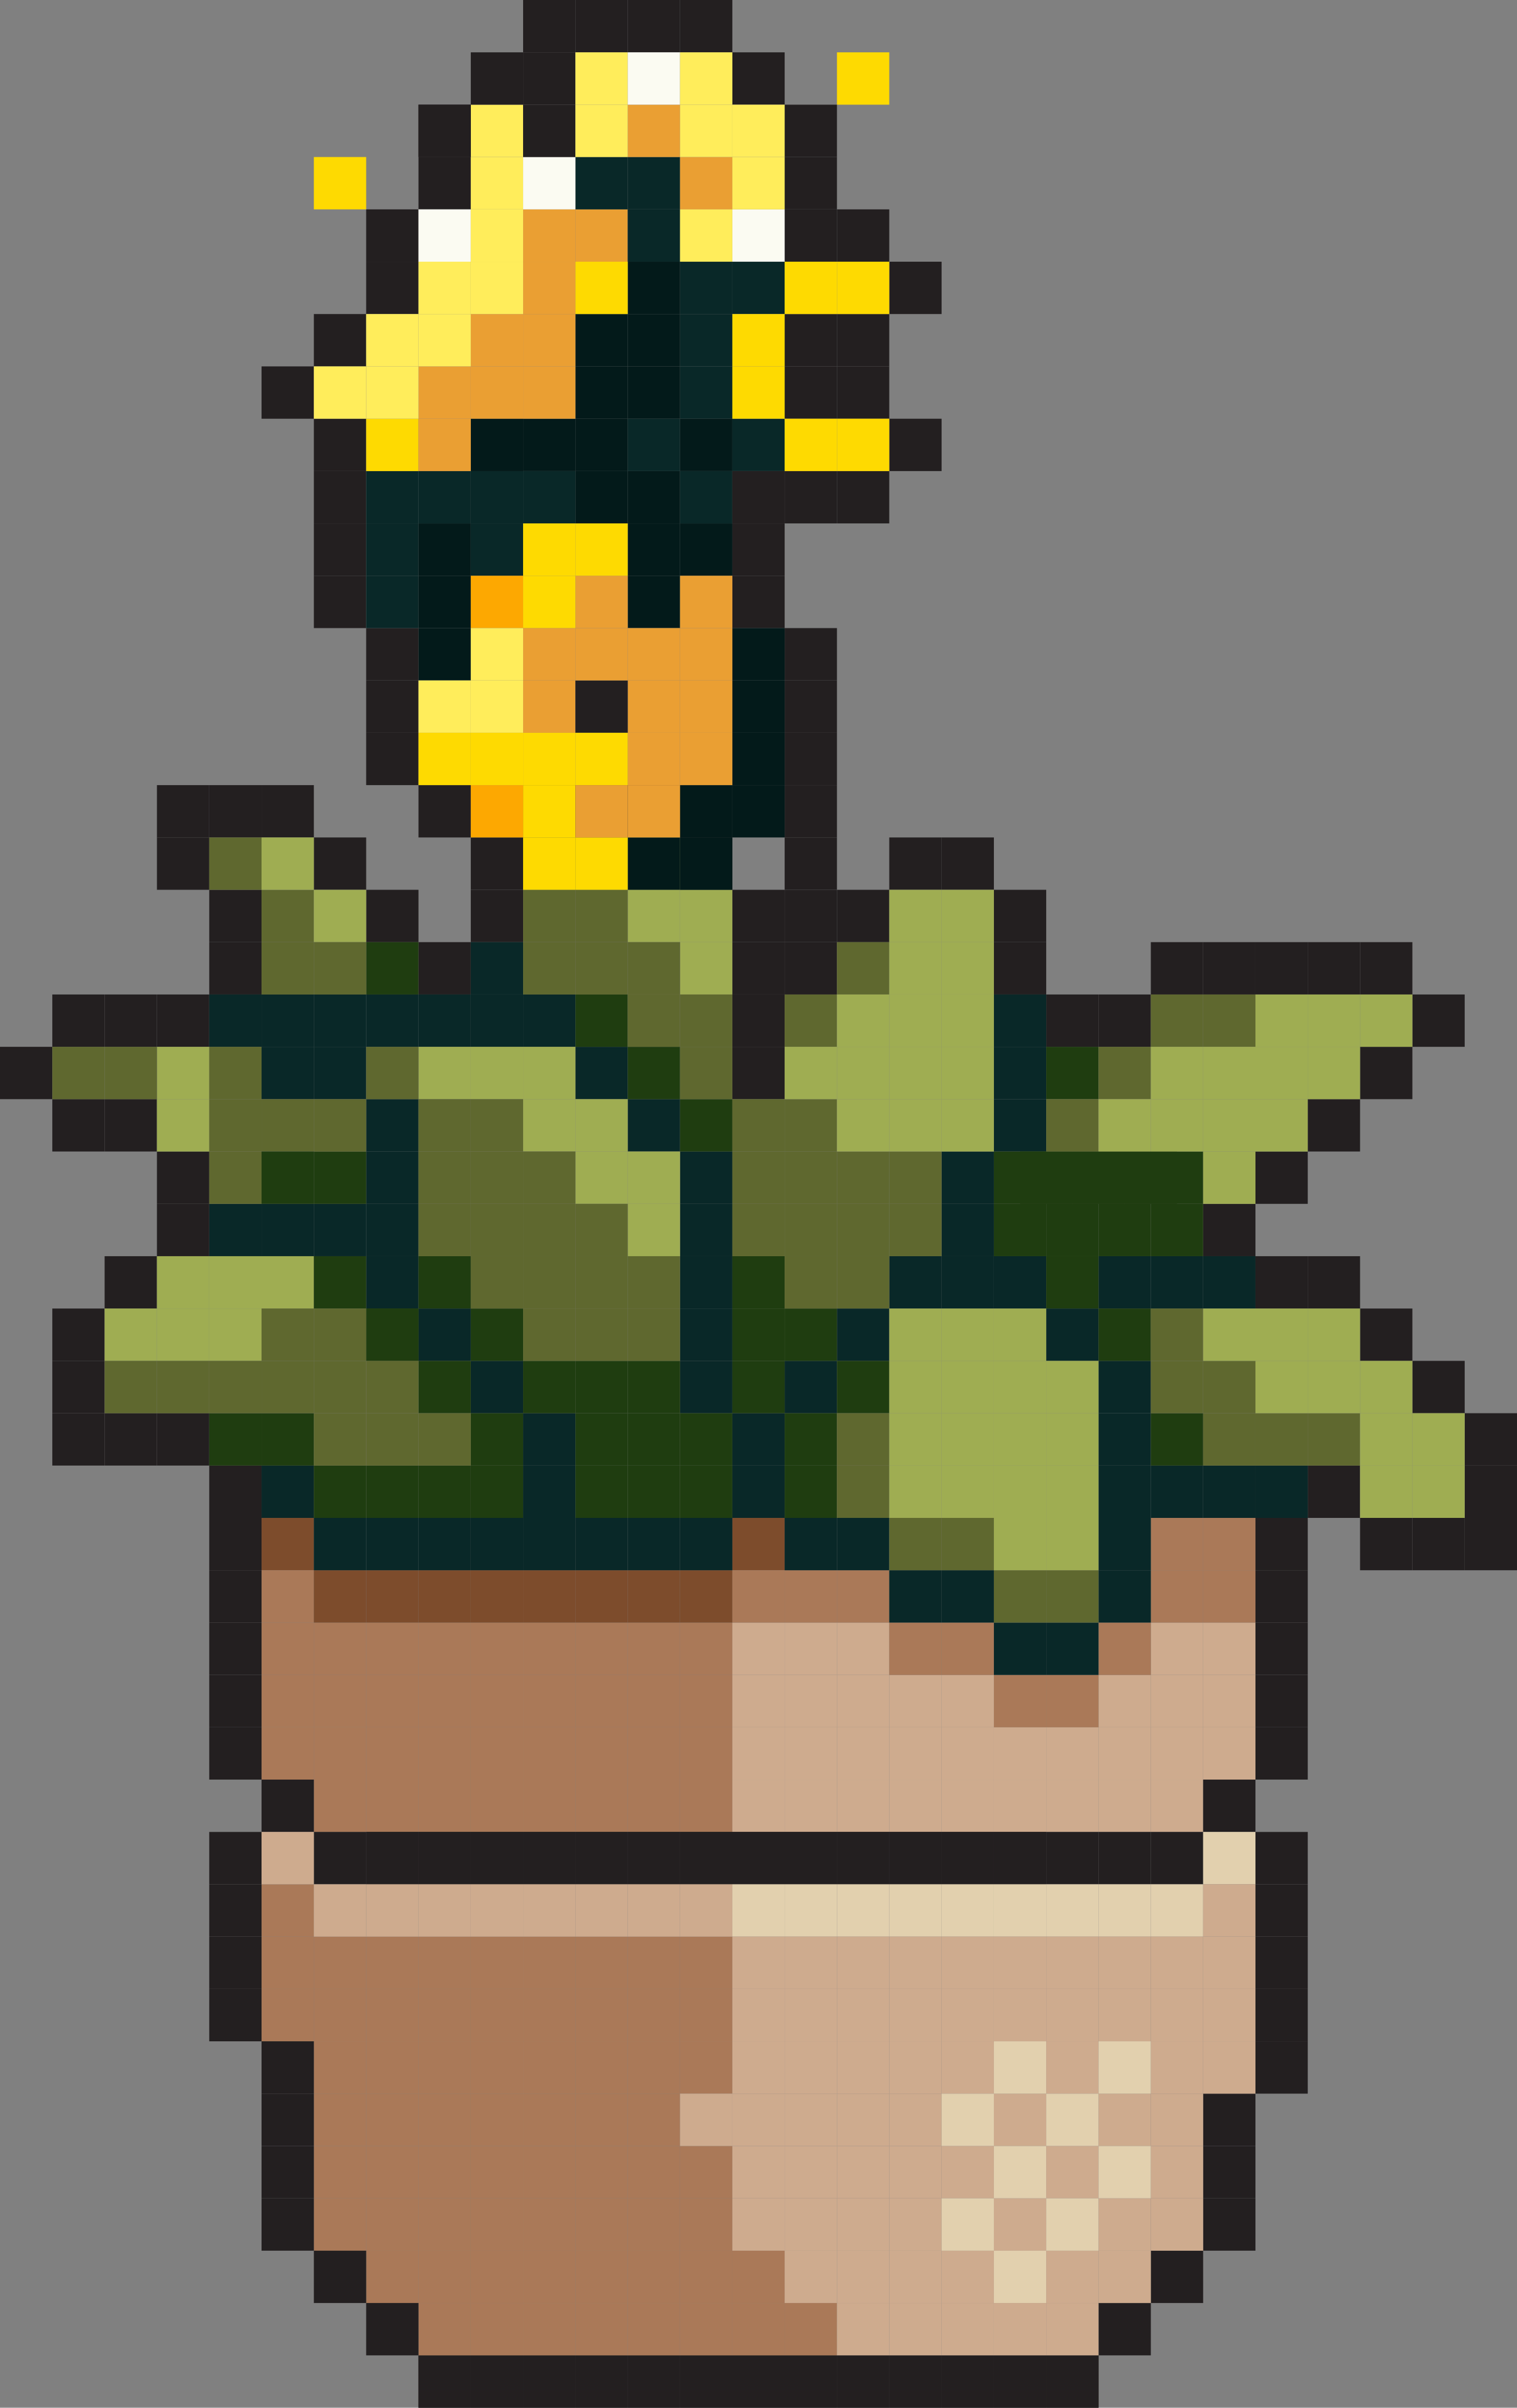 <svg width="58" height="92" viewBox="0 0 58 92" fill="none" xmlns="http://www.w3.org/2000/svg">
<rect x="0" y="0" width="58" height="92" fill="#808080" stroke="none"/>
<rect x="8" y="46" width="2" height="2" fill="#092828"/>
<path d="M48 70H50V72H48V70Z" fill="#231F20"/>
<path d="M48 72H50V74H48V72Z" fill="#231F20"/>
<path d="M48 58H50V60H48V58Z" fill="#231F20"/>
<path d="M48 74H50V76H48V74Z" fill="#231F20"/>
<path d="M48 60H50V62H48V60Z" fill="#231F20"/>
<path d="M48 76H50V78H48V76Z" fill="#231F20"/>
<path d="M48 62H50V64H48V62Z" fill="#231F20"/>
<path d="M48 64H50V66H48V64Z" fill="#231F20"/>
<path d="M48 66H50V68H48V66Z" fill="#231F20"/>
<path d="M48 78H50V80H48V78Z" fill="#231F20"/>
<path d="M46 80H48V82H46V80Z" fill="#231F20"/>
<path d="M46 82H48V84H46V82Z" fill="#231F20"/>
<path d="M46 84H48V86H46V84Z" fill="#231F20"/>
<path d="M44 86H46V88H44V86Z" fill="#231F20"/>
<path d="M42 88H44V90H42V88Z" fill="#231F20"/>
<path d="M40 90H42V92H40V90Z" fill="#231F20"/>
<path d="M40 90H42V92H40V90Z" fill="#231F20"/>
<path d="M38 90H40V92H38V90Z" fill="#231F20"/>
<path d="M38 90H40V92H38V90Z" fill="#231F20"/>
<path d="M36 90H38V92H36V90Z" fill="#231F20"/>
<path d="M36 90H38V92H36V90Z" fill="#231F20"/>
<path d="M34 90H36V92H34V90Z" fill="#231F20"/>
<path d="M34 90H36V92H34V90Z" fill="#231F20"/>
<path d="M32 90H34V92H32V90Z" fill="#231F20"/>
<path d="M32 90H34V92H32V90Z" fill="#231F20"/>
<path d="M30 90H32V92H30V90Z" fill="#231F20"/>
<path d="M30 90H32V92H30V90Z" fill="#231F20"/>
<path d="M28 90H30V92H28V90Z" fill="#231F20"/>
<path d="M28 90H30V92H28V90Z" fill="#231F20"/>
<path d="M26 90H28V92H26V90Z" fill="#231F20"/>
<path d="M26 90H28V92H26V90Z" fill="#231F20"/>
<path d="M24 90H26V92H24V90Z" fill="#231F20"/>
<path d="M24 90H26V92H24V90Z" fill="#231F20"/>
<path d="M22 90H24V92H22V90Z" fill="#231F20"/>
<path d="M22 90H24V92H22V90Z" fill="#231F20"/>
<path d="M20 90H22V92H20V90Z" fill="#231F20"/>
<path d="M20 90H22V92H20V90Z" fill="#231F20"/>
<path d="M18 90H20V92H18V90Z" fill="#231F20"/>
<path d="M18 90H20V92H18V90Z" fill="#231F20"/>
<path d="M16 90H18V92H16V90Z" fill="#231F20"/>
<path d="M16 90H18V92H16V90Z" fill="#231F20"/>
<rect x="10" y="58" width="2" height="2" fill="#7D4C2C"/>
<rect x="10" y="60" width="2" height="2" fill="#AA7958"/>
<rect x="10" y="62" width="2" height="2" fill="#AA7958"/>
<rect x="10" y="64" width="2" height="2" fill="#AA7958"/>
<rect x="10" y="66" width="2" height="2" fill="#AA7958"/>
<rect x="12" y="68" width="2" height="2" fill="#AA7958"/>
<rect x="14" y="68" width="2" height="2" fill="#AA7958"/>
<rect x="16" y="68" width="2" height="2" fill="#AA7958"/>
<rect x="18" y="68" width="2" height="2" fill="#AA7958"/>
<rect x="20" y="68" width="2" height="2" fill="#AA7958"/>
<rect x="22" y="68" width="2" height="2" fill="#AA7958"/>
<rect x="24" y="68" width="2" height="2" fill="#AA7958"/>
<rect x="26" y="68" width="2" height="2" fill="#AA7958"/>
<rect x="26" y="66" width="2" height="2" fill="#AA7958"/>
<rect x="10" y="72" width="2" height="2" fill="#AA7958"/>
<rect x="10" y="74" width="2" height="2" fill="#AA7958"/>
<rect x="10" y="76" width="2" height="2" fill="#AA7958"/>
<rect x="12" y="78" width="2" height="2" fill="#AA7958"/>
<rect x="12" y="80" width="2" height="2" fill="#AA7958"/>
<rect x="12" y="82" width="2" height="2" fill="#AA7958"/>
<rect x="12" y="84" width="2" height="2" fill="#AA7958"/>
<rect x="14" y="82" width="2" height="2" fill="#AA7958"/>
<rect x="14" y="84" width="2" height="2" fill="#AA7958"/>
<rect x="14" y="86" width="2" height="2" fill="#AA7958"/>
<rect x="16" y="84" width="2" height="2" fill="#AA7958"/>
<rect x="16" y="86" width="2" height="2" fill="#AA7958"/>
<rect x="16" y="88" width="2" height="2" fill="#AA7958"/>
<rect x="18" y="86" width="2" height="2" fill="#AA7958"/>
<rect x="18" y="88" width="2" height="2" fill="#AA7958"/>
<rect x="20" y="88" width="2" height="2" fill="#AA7958"/>
<rect x="14" y="80" width="2" height="2" fill="#AA7958"/>
<rect x="16" y="82" width="2" height="2" fill="#AA7958"/>
<rect x="18" y="84" width="2" height="2" fill="#AA7958"/>
<rect x="20" y="86" width="2" height="2" fill="#AA7958"/>
<rect x="22" y="88" width="2" height="2" fill="#AA7958"/>
<rect x="24" y="88" width="2" height="2" fill="#AA7958"/>
<rect x="26" y="88" width="2" height="2" fill="#AA7958"/>
<rect x="28" y="88" width="2" height="2" fill="#AA7958"/>
<rect x="30" y="88" width="2" height="2" fill="#AA7958"/>
<rect x="28" y="86" width="2" height="2" fill="#AA7958"/>
<rect x="26" y="86" width="2" height="2" fill="#AA7958"/>
<rect x="26" y="84" width="2" height="2" fill="#AA7958"/>
<rect x="26" y="82" width="2" height="2" fill="#AA7958"/>
<rect x="24" y="80" width="2" height="2" fill="#AA7958"/>
<rect x="26" y="78" width="2" height="2" fill="#AA7958"/>
<rect x="26" y="76" width="2" height="2" fill="#AA7958"/>
<rect x="26" y="74" width="2" height="2" fill="#AA7958"/>
<rect x="24" y="74" width="2" height="2" fill="#AA7958"/>
<rect x="22" y="74" width="2" height="2" fill="#AA7958"/>
<rect x="20" y="74" width="2" height="2" fill="#AA7958"/>
<rect x="18" y="74" width="2" height="2" fill="#AA7958"/>
<rect x="16" y="74" width="2" height="2" fill="#AA7958"/>
<rect x="14" y="74" width="2" height="2" fill="#AA7958"/>
<rect x="12" y="74" width="2" height="2" fill="#AA7958"/>
<rect x="12" y="76" width="2" height="2" fill="#AA7958"/>
<rect x="14" y="76" width="2" height="2" fill="#AA7958"/>
<rect x="16" y="76" width="2" height="2" fill="#AA7958"/>
<rect x="18" y="76" width="2" height="2" fill="#AA7958"/>
<rect x="20" y="76" width="2" height="2" fill="#AA7958"/>
<rect x="22" y="76" width="2" height="2" fill="#AA7958"/>
<rect x="24" y="76" width="2" height="2" fill="#AA7958"/>
<rect x="24" y="78" width="2" height="2" fill="#AA7958"/>
<rect x="22" y="78" width="2" height="2" fill="#AA7958"/>
<rect x="20" y="78" width="2" height="2" fill="#AA7958"/>
<rect x="18" y="78" width="2" height="2" fill="#AA7958"/>
<rect x="16" y="78" width="2" height="2" fill="#AA7958"/>
<rect x="14" y="78" width="2" height="2" fill="#AA7958"/>
<rect x="16" y="80" width="2" height="2" fill="#AA7958"/>
<rect x="18" y="82" width="2" height="2" fill="#AA7958"/>
<rect x="20" y="84" width="2" height="2" fill="#AA7958"/>
<rect x="22" y="84" width="2" height="2" fill="#AA7958"/>
<rect x="24" y="84" width="2" height="2" fill="#AA7958"/>
<rect x="24" y="82" width="2" height="2" fill="#AA7958"/>
<rect x="22" y="82" width="2" height="2" fill="#AA7958"/>
<rect x="20" y="82" width="2" height="2" fill="#AA7958"/>
<rect x="18" y="80" width="2" height="2" fill="#AA7958"/>
<rect x="20" y="80" width="2" height="2" fill="#AA7958"/>
<rect x="22" y="80" width="2" height="2" fill="#AA7958"/>
<rect x="24" y="86" width="2" height="2" fill="#AA7958"/>
<rect x="22" y="86" width="2" height="2" fill="#AA7958"/>
<rect x="26" y="64" width="2" height="2" fill="#AA7958"/>
<rect x="26" y="62" width="2" height="2" fill="#AA7958"/>
<rect x="24" y="62" width="2" height="2" fill="#AA7958"/>
<rect x="22" y="62" width="2" height="2" fill="#AA7958"/>
<rect x="20" y="62" width="2" height="2" fill="#AA7958"/>
<rect x="18" y="62" width="2" height="2" fill="#AA7958"/>
<rect x="16" y="62" width="2" height="2" fill="#AA7958"/>
<rect x="14" y="62" width="2" height="2" fill="#AA7958"/>
<rect x="12" y="62" width="2" height="2" fill="#AA7958"/>
<rect x="12" y="64" width="2" height="2" fill="#AA7958"/>
<rect x="12" y="66" width="2" height="2" fill="#AA7958"/>
<rect x="14" y="66" width="2" height="2" fill="#AA7958"/>
<rect x="16" y="66" width="2" height="2" fill="#AA7958"/>
<rect x="18" y="66" width="2" height="2" fill="#AA7958"/>
<rect x="20" y="66" width="2" height="2" fill="#AA7958"/>
<rect x="22" y="66" width="2" height="2" fill="#AA7958"/>
<rect x="24" y="66" width="2" height="2" fill="#AA7958"/>
<rect x="24" y="64" width="2" height="2" fill="#AA7958"/>
<rect x="28" y="62" width="2" height="2" fill="#CEAB8E"/>
<rect x="28" y="64" width="2" height="2" fill="#CEAB8E"/>
<rect x="28" y="66" width="2" height="2" fill="#CEAB8E"/>
<rect x="28" y="68" width="2" height="2" fill="#CEAB8E"/>
<rect x="30" y="68" width="2" height="2" fill="#CEAB8E"/>
<rect x="32" y="68" width="2" height="2" fill="#CEAB8E"/>
<rect x="34" y="68" width="2" height="2" fill="#CEAB8E"/>
<rect x="36" y="68" width="2" height="2" fill="#CEAB8E"/>
<rect x="38" y="68" width="2" height="2" fill="#CEAB8E"/>
<rect x="40" y="68" width="2" height="2" fill="#CEAB8E"/>
<rect x="42" y="68" width="2" height="2" fill="#CEAB8E"/>
<rect x="44" y="68" width="2" height="2" fill="#CEAB8E"/>
<rect x="46" y="66" width="2" height="2" fill="#CEAB8E"/>
<rect x="46" y="64" width="2" height="2" fill="#CEAB8E"/>
<rect x="44" y="64" width="2" height="2" fill="#CEAB8E"/>
<rect x="42" y="66" width="2" height="2" fill="#CEAB8E"/>
<rect x="44" y="66" width="2" height="2" fill="#CEAB8E"/>
<rect x="36" y="66" width="2" height="2" fill="#CEAB8E"/>
<rect x="30" y="66" width="2" height="2" fill="#CEAB8E"/>
<rect x="32" y="66" width="2" height="2" fill="#CEAB8E"/>
<rect x="34" y="66" width="2" height="2" fill="#CEAB8E"/>
<rect x="32" y="64" width="2" height="2" fill="#CEAB8E"/>
<rect x="30" y="64" width="2" height="2" fill="#CEAB8E"/>
<rect x="30" y="62" width="2" height="2" fill="#CEAB8E"/>
<rect x="32" y="62" width="2" height="2" fill="#CEAB8E"/>
<rect x="34" y="64" width="2" height="2" fill="#CEAB8E"/>
<rect x="36" y="64" width="2" height="2" fill="#CEAB8E"/>
<rect x="38" y="66" width="2" height="2" fill="#CEAB8E"/>
<rect x="40" y="66" width="2" height="2" fill="#CEAB8E"/>
<rect x="42" y="64" width="2" height="2" fill="#CEAB8E"/>
<rect x="44" y="62" width="2" height="2" fill="#CEAB8E"/>
<rect x="46" y="62" width="2" height="2" fill="#CEAB8E"/>
<rect x="22" y="64" width="2" height="2" fill="#AA7958"/>
<rect x="20" y="64" width="2" height="2" fill="#AA7958"/>
<rect x="18" y="64" width="2" height="2" fill="#AA7958"/>
<rect x="16" y="64" width="2" height="2" fill="#AA7958"/>
<rect x="14" y="64" width="2" height="2" fill="#AA7958"/>
<rect x="12" y="60" width="2" height="2" fill="#7D4C2C"/>
<rect x="14" y="60" width="2" height="2" fill="#7D4C2C"/>
<rect x="16" y="60" width="2" height="2" fill="#7D4C2C"/>
<rect x="18" y="60" width="2" height="2" fill="#7D4C2C"/>
<rect x="20" y="60" width="2" height="2" fill="#7D4C2C"/>
<rect x="22" y="60" width="2" height="2" fill="#7D4C2C"/>
<rect x="24" y="60" width="2" height="2" fill="#7D4C2C"/>
<rect x="26" y="60" width="2" height="2" fill="#7D4C2C"/>
<rect x="28" y="58" width="2" height="2" fill="#7D4C2C"/>
<rect x="28" y="60" width="2" height="2" fill="#AA7958"/>
<rect x="30" y="60" width="2" height="2" fill="#AA7958"/>
<rect x="32" y="60" width="2" height="2" fill="#AA7958"/>
<rect x="34" y="62" width="2" height="2" fill="#AA7958"/>
<rect x="36" y="62" width="2" height="2" fill="#AA7958"/>
<rect x="38" y="64" width="2" height="2" fill="#AA7958"/>
<rect x="40" y="64" width="2" height="2" fill="#AA7958"/>
<rect x="42" y="62" width="2" height="2" fill="#AA7958"/>
<rect x="44" y="60" width="2" height="2" fill="#AA7958"/>
<rect x="46" y="58" width="2" height="2" fill="#AA7958"/>
<rect x="44" y="58" width="2" height="2" fill="#AA7958"/>
<rect x="46" y="60" width="2" height="2" fill="#AA7958"/>
<path d="M38 70H40V72H38V70Z" fill="#231F20"/>
<path d="M38 70H40V72H38V70Z" fill="#231F20"/>
<path d="M40 70H42V72H40V70Z" fill="#231F20"/>
<path d="M42 70H44V72H42V70Z" fill="#231F20"/>
<path d="M44 70H46V72H44V70Z" fill="#231F20"/>
<path d="M36 70H38V72H36V70Z" fill="#231F20"/>
<path d="M36 70H38V72H36V70Z" fill="#231F20"/>
<path d="M34 70H36V72H34V70Z" fill="#231F20"/>
<path d="M34 70H36V72H34V70Z" fill="#231F20"/>
<path d="M32 70H34V72H32V70Z" fill="#231F20"/>
<path d="M32 70H34V72H32V70Z" fill="#231F20"/>
<path d="M30 70H32V72H30V70Z" fill="#231F20"/>
<path d="M30 70H32V72H30V70Z" fill="#231F20"/>
<path d="M28 70H30V72H28V70Z" fill="#231F20"/>
<path d="M28 70H30V72H28V70Z" fill="#231F20"/>
<path d="M26 70H28V72H26V70Z" fill="#231F20"/>
<path d="M26 70H28V72H26V70Z" fill="#231F20"/>
<path d="M24 70H26V72H24V70Z" fill="#231F20"/>
<path d="M24 70H26V72H24V70Z" fill="#231F20"/>
<path d="M22 70H24V72H22V70Z" fill="#231F20"/>
<path d="M22 70H24V72H22V70Z" fill="#231F20"/>
<path d="M20 70H22V72H20V70Z" fill="#231F20"/>
<path d="M20 70H22V72H20V70Z" fill="#231F20"/>
<path d="M18 70H20V72H18V70Z" fill="#231F20"/>
<path d="M18 70H20V72H18V70Z" fill="#231F20"/>
<path d="M16 70H18V72H16V70Z" fill="#231F20"/>
<path d="M16 70H18V72H16V70Z" fill="#231F20"/>
<path d="M14 70H16V72H14V70Z" fill="#231F20"/>
<path d="M14 70H16V72H14V70Z" fill="#231F20"/>
<path d="M14 88H16V90H14V88Z" fill="#231F20"/>
<path d="M12 86H14V88H12V86Z" fill="#231F20"/>
<path d="M10 84H12V86H10V84Z" fill="#231F20"/>
<path d="M10 82H12V84H10V82Z" fill="#231F20"/>
<path d="M10 80H12V82H10V80Z" fill="#231F20"/>
<path d="M10 78H12V80H10V78Z" fill="#231F20"/>
<path d="M8 76H10V78H8V76Z" fill="#231F20"/>
<path d="M8 74H10V76H8V74Z" fill="#231F20"/>
<path d="M8 72H10V74H8V72Z" fill="#231F20"/>
<path d="M8 70H10V72H8V70Z" fill="#231F20"/>
<path d="M10 68H12V70H10V68Z" fill="#231F20"/>
<path d="M12 70H14V72H12V70Z" fill="#231F20"/>
<path d="M8 62H10V64H8V62Z" fill="#231F20"/>
<path d="M8 64H10V66H8V64Z" fill="#231F20"/>
<path d="M8 66H10V68H8V66Z" fill="#231F20"/>
<path d="M8 60H10V62H8V60Z" fill="#231F20"/>
<path d="M8 58H10V60H8V58Z" fill="#231F20"/>
<path d="M8 56H10V58H8V56Z" fill="#231F20"/>
<path d="M6 54H8V56H6V54Z" fill="#231F20"/>
<path d="M4 54H6V56H4V54Z" fill="#231F20"/>
<path d="M2 54H4V56H2V54Z" fill="#231F20"/>
<path d="M2 52H4V54H2V52Z" fill="#231F20"/>
<path d="M2 50H4V52H2V50Z" fill="#231F20"/>
<path d="M4 48H6V50H4V48Z" fill="#231F20"/>
<path d="M6 46H8V48H6V46Z" fill="#231F20"/>
<path d="M6 44H8V46H6V44Z" fill="#231F20"/>
<path d="M4 42H6V44H4V42Z" fill="#231F20"/>
<path d="M2 42H4V44H2V42Z" fill="#231F20"/>
<path d="M0 40H2V42H0V40Z" fill="#231F20"/>
<path d="M2 38H4V40H2V38Z" fill="#231F20"/>
<path d="M4 38H6V40H4V38Z" fill="#231F20"/>
<path d="M6 38H8V40H6V38Z" fill="#231F20"/>
<path d="M8 36H10V38H8V36Z" fill="#231F20"/>
<path d="M8 34H10V36H8V34Z" fill="#231F20"/>
<path d="M6 32H8V34H6V32Z" fill="#231F20"/>
<path d="M6 30H8V32H6V30Z" fill="#231F20"/>
<path d="M8 30H10V32H8V30Z" fill="#231F20"/>
<path d="M10 30H12V32H10V30Z" fill="#231F20"/>
<path d="M12 32H14V34H12V32Z" fill="#231F20"/>
<path d="M14 34H16V36H14V34Z" fill="#231F20"/>
<path d="M16 36H18V38H16V36Z" fill="#231F20"/>
<path d="M18 34H20V36H18V34Z" fill="#231F20"/>
<path d="M18 32H20V34H18V32Z" fill="#231F20"/>
<path d="M16 30H18V32H16V30Z" fill="#231F20"/>
<path d="M14 28H16V30H14V28Z" fill="#231F20"/>
<path d="M14 26H16V28H14V26Z" fill="#231F20"/>
<path d="M16 24H18V26H16V24Z" fill="#031A1A"/>
<path d="M14 24H16V26H14V24Z" fill="#231F20"/>
<path d="M12 22H14V24H12V22Z" fill="#231F20"/>
<path d="M12 20H14V22H12V20Z" fill="#231F20"/>
<path d="M12 18H14V20H12V18Z" fill="#231F20"/>
<path d="M12 16H14V18H12V16Z" fill="#231F20"/>
<path d="M10 14H12V16H10V14Z" fill="#231F20"/>
<path d="M12 12H14V14H12V12Z" fill="#231F20"/>
<path d="M14 10H16V12H14V10Z" fill="#231F20"/>
<path d="M14 8H16V10H14V8Z" fill="#231F20"/>
<path d="M16 6H18V8H16V6Z" fill="#231F20"/>
<path d="M16 22H18V24H16V22Z" fill="#031A1A"/>
<path d="M16 20H18V22H16V20Z" fill="#031A1A"/>
<path d="M20 30H22V32H20V30Z" fill="#231F20"/>
<path d="M22 30H24V32H22V30Z" fill="#231F20"/>
<path d="M24 30H26V32H24V30Z" fill="#231F20"/>
<path d="M26 32H28V34H26V32Z" fill="#231F20"/>
<path d="M28 34H30V36H28V34Z" fill="#231F20"/>
<path d="M30 32H32V34H30V32Z" fill="#231F20"/>
<path d="M30 34H32V36H30V34Z" fill="#231F20"/>
<path d="M30 30H32V32H30V30Z" fill="#231F20"/>
<path d="M30 28H32V30H30V28Z" fill="#231F20"/>
<path d="M30 26H32V28H30V26Z" fill="#231F20"/>
<path d="M30 24H32V26H30V24Z" fill="#231F20"/>
<path d="M28 22H30V24H28V22Z" fill="#231F20"/>
<path d="M28 20H30V22H28V20Z" fill="#231F20"/>
<path d="M26 20H28V22H26V20Z" fill="#031A1A"/>
<path d="M30 36H32V38H30V36Z" fill="#231F20"/>
<path d="M32 34H34V36H32V34Z" fill="#231F20"/>
<path d="M34 32H36V34H34V32Z" fill="#231F20"/>
<path d="M36 32H38V34H36V32Z" fill="#231F20"/>
<path d="M38 34H40V36H38V34Z" fill="#231F20"/>
<path d="M38 36H40V38H38V36Z" fill="#231F20"/>
<path d="M40 38H42V40H40V38Z" fill="#231F20"/>
<path d="M42 38H44V40H42V38Z" fill="#231F20"/>
<path d="M44 36H46V38H44V36Z" fill="#231F20"/>
<path d="M46 36H48V38H46V36Z" fill="#231F20"/>
<path d="M48 36H50V38H48V36Z" fill="#231F20"/>
<path d="M50 36H52V38H50V36Z" fill="#231F20"/>
<path d="M52 36H54V38H52V36Z" fill="#231F20"/>
<path d="M54 38H56V40H54V38Z" fill="#231F20"/>
<path d="M52 40H54V42H52V40Z" fill="#231F20"/>
<path d="M50 42H52V44H50V42Z" fill="#231F20"/>
<path d="M48 44H50V46H48V44Z" fill="#231F20"/>
<path d="M46 46H48V48H46V46Z" fill="#231F20"/>
<path d="M48 48H50V50H48V48Z" fill="#231F20"/>
<path d="M50 48H52V50H50V48Z" fill="#231F20"/>
<path d="M52 50H54V52H52V50Z" fill="#231F20"/>
<path d="M54 52H56V54H54V52Z" fill="#231F20"/>
<path d="M56 54H58V56H56V54Z" fill="#231F20"/>
<path d="M56 56H58V58H56V56Z" fill="#231F20"/>
<path d="M56 58H58V60H56V58Z" fill="#231F20"/>
<path d="M54 58H56V60H54V58Z" fill="#231F20"/>
<path d="M52 58H54V60H52V58Z" fill="#231F20"/>
<path d="M50 56H52V58H50V56Z" fill="#231F20"/>
<path d="M46 68H48V70H46V68Z" fill="#231F20"/>
<rect x="10" y="56" width="2" height="2" fill="#092828"/>
<rect x="10" y="46" width="2" height="2" fill="#092828"/>
<rect x="12" y="46" width="2" height="2" fill="#092828"/>
<rect x="14" y="46" width="2" height="2" fill="#092828"/>
<rect x="14" y="44" width="2" height="2" fill="#092828"/>
<rect x="14" y="42" width="2" height="2" fill="#092828"/>
<rect x="8" y="38" width="2" height="2" fill="#092828"/>
<rect x="10" y="38" width="2" height="2" fill="#092828"/>
<rect x="12" y="38" width="2" height="2" fill="#092828"/>
<rect x="10" y="40" width="2" height="2" fill="#092828"/>
<rect x="12" y="40" width="2" height="2" fill="#092828"/>
<rect x="14" y="38" width="2" height="2" fill="#092828"/>
<rect x="16" y="38" width="2" height="2" fill="#092828"/>
<rect x="18" y="38" width="2" height="2" fill="#092828"/>
<rect x="20" y="38" width="2" height="2" fill="#092828"/>
<rect x="22" y="40" width="2" height="2" fill="#092828"/>
<rect x="24" y="42" width="2" height="2" fill="#092828"/>
<rect x="28" y="38" width="2" height="2" fill="#231F20"/>
<rect x="28" y="40" width="2" height="2" fill="#231F20"/>
<rect x="28" y="36" width="2" height="2" fill="#231F20"/>
<rect x="26" y="44" width="2" height="2" fill="#092828"/>
<rect x="26" y="46" width="2" height="2" fill="#092828"/>
<rect x="26" y="48" width="2" height="2" fill="#092828"/>
<rect x="26" y="50" width="2" height="2" fill="#092828"/>
<rect x="26" y="52" width="2" height="2" fill="#092828"/>
<rect x="18" y="36" width="2" height="2" fill="#092828"/>
<rect x="12" y="58" width="2" height="2" fill="#092828"/>
<rect x="14" y="58" width="2" height="2" fill="#092828"/>
<rect x="16" y="58" width="2" height="2" fill="#092828"/>
<rect x="18" y="58" width="2" height="2" fill="#092828"/>
<rect x="20" y="58" width="2" height="2" fill="#092828"/>
<rect x="20" y="56" width="2" height="2" fill="#092828"/>
<rect x="20" y="54" width="2" height="2" fill="#092828"/>
<rect x="18" y="52" width="2" height="2" fill="#092828"/>
<rect x="16" y="50" width="2" height="2" fill="#092828"/>
<rect x="14" y="48" width="2" height="2" fill="#092828"/>
<rect x="22" y="58" width="2" height="2" fill="#092828"/>
<rect x="24" y="58" width="2" height="2" fill="#092828"/>
<rect x="26" y="58" width="2" height="2" fill="#092828"/>
<rect x="28" y="56" width="2" height="2" fill="#092828"/>
<rect x="28" y="54" width="2" height="2" fill="#092828"/>
<rect x="30" y="52" width="2" height="2" fill="#092828"/>
<rect x="32" y="50" width="2" height="2" fill="#092828"/>
<rect x="34" y="48" width="2" height="2" fill="#092828"/>
<rect x="36" y="48" width="2" height="2" fill="#092828"/>
<rect x="38" y="48" width="2" height="2" fill="#092828"/>
<rect x="36" y="46" width="2" height="2" fill="#092828"/>
<rect x="36" y="44" width="2" height="2" fill="#092828"/>
<rect x="38" y="42" width="2" height="2" fill="#092828"/>
<rect x="38" y="40" width="2" height="2" fill="#092828"/>
<rect x="38" y="38" width="2" height="2" fill="#092828"/>
<rect x="46" y="56" width="2" height="2" fill="#092828"/>
<rect x="48" y="56" width="2" height="2" fill="#092828"/>
<rect x="44" y="56" width="2" height="2" fill="#092828"/>
<rect x="42" y="56" width="2" height="2" fill="#092828"/>
<rect x="42" y="54" width="2" height="2" fill="#092828"/>
<rect x="42" y="52" width="2" height="2" fill="#092828"/>
<rect x="40" y="50" width="2" height="2" fill="#092828"/>
<rect x="46" y="48" width="2" height="2" fill="#092828"/>
<rect x="44" y="48" width="2" height="2" fill="#092828"/>
<rect x="42" y="48" width="2" height="2" fill="#092828"/>
<rect x="42" y="58" width="2" height="2" fill="#092828"/>
<rect x="42" y="60" width="2" height="2" fill="#092828"/>
<rect x="40" y="62" width="2" height="2" fill="#092828"/>
<rect x="38" y="62" width="2" height="2" fill="#092828"/>
<rect x="36" y="60" width="2" height="2" fill="#092828"/>
<rect x="34" y="60" width="2" height="2" fill="#092828"/>
<rect x="32" y="58" width="2" height="2" fill="#092828"/>
<rect x="30" y="58" width="2" height="2" fill="#092828"/>
<rect x="8" y="32" width="2" height="2" fill="#5F682F"/>
<rect x="10" y="34" width="2" height="2" fill="#5F682F"/>
<rect x="10" y="32" width="2" height="2" fill="#9FAD52"/>
<rect x="12" y="34" width="2" height="2" fill="#9FAD52"/>
<rect x="6" y="40" width="2" height="2" fill="#9FAD52"/>
<rect x="6" y="42" width="2" height="2" fill="#9FAD52"/>
<rect x="10" y="48" width="2" height="2" fill="#9FAD52"/>
<rect x="8" y="48" width="2" height="2" fill="#9FAD52"/>
<rect x="6" y="48" width="2" height="2" fill="#9FAD52"/>
<rect x="16" y="40" width="2" height="2" fill="#9FAD52"/>
<rect x="18" y="40" width="2" height="2" fill="#9FAD52"/>
<rect x="20" y="40" width="2" height="2" fill="#9FAD52"/>
<rect x="24" y="32" width="2" height="2" fill="#9FAD52"/>
<rect x="24" y="34" width="2" height="2" fill="#9FAD52"/>
<rect x="26" y="34" width="2" height="2" fill="#9FAD52"/>
<rect x="26" y="36" width="2" height="2" fill="#9FAD52"/>
<rect x="20" y="42" width="2" height="2" fill="#9FAD52"/>
<rect x="22" y="42" width="2" height="2" fill="#9FAD52"/>
<rect x="22" y="44" width="2" height="2" fill="#9FAD52"/>
<rect x="24" y="44" width="2" height="2" fill="#9FAD52"/>
<rect x="24" y="46" width="2" height="2" fill="#9FAD52"/>
<rect x="4" y="50" width="2" height="2" fill="#9FAD52"/>
<rect x="6" y="50" width="2" height="2" fill="#9FAD52"/>
<rect x="8" y="50" width="2" height="2" fill="#9FAD52"/>
<rect x="10" y="36" width="2" height="2" fill="#5F682F"/>
<rect x="2" y="40" width="2" height="2" fill="#5F682F"/>
<rect x="4" y="40" width="2" height="2" fill="#5F682F"/>
<rect x="8" y="44" width="2" height="2" fill="#5F682F"/>
<rect x="10" y="42" width="2" height="2" fill="#5F682F"/>
<rect x="8" y="42" width="2" height="2" fill="#5F682F"/>
<rect x="8" y="40" width="2" height="2" fill="#5F682F"/>
<rect x="12" y="44" width="2" height="2" fill="#1F3D10"/>
<rect x="8" y="54" width="2" height="2" fill="#1F3D10"/>
<rect x="10" y="54" width="2" height="2" fill="#1F3D10"/>
<rect x="12" y="56" width="2" height="2" fill="#1F3D10"/>
<rect x="14" y="56" width="2" height="2" fill="#1F3D10"/>
<rect x="16" y="56" width="2" height="2" fill="#1F3D10"/>
<rect x="18" y="56" width="2" height="2" fill="#1F3D10"/>
<rect x="18" y="54" width="2" height="2" fill="#1F3D10"/>
<rect x="16" y="52" width="2" height="2" fill="#1F3D10"/>
<rect x="14" y="50" width="2" height="2" fill="#1F3D10"/>
<rect x="14" y="50" width="2" height="2" fill="#1F3D10"/>
<rect x="12" y="48" width="2" height="2" fill="#1F3D10"/>
<rect x="18" y="50" width="2" height="2" fill="#1F3D10"/>
<rect x="20" y="52" width="2" height="2" fill="#1F3D10"/>
<rect x="22" y="52" width="2" height="2" fill="#1F3D10"/>
<rect x="24" y="52" width="2" height="2" fill="#1F3D10"/>
<rect x="28" y="52" width="2" height="2" fill="#1F3D10"/>
<rect x="28" y="50" width="2" height="2" fill="#1F3D10"/>
<rect x="30" y="50" width="2" height="2" fill="#1F3D10"/>
<rect x="32" y="52" width="2" height="2" fill="#1F3D10"/>
<rect x="40" y="48" width="2" height="2" fill="#1F3D10"/>
<rect x="42" y="50" width="2" height="2" fill="#1F3D10"/>
<rect x="44" y="54" width="2" height="2" fill="#1F3D10"/>
<rect x="38" y="46" width="2" height="2" fill="#1F3D10"/>
<rect x="40" y="46" width="2" height="2" fill="#1F3D10"/>
<rect x="42" y="46" width="2" height="2" fill="#1F3D10"/>
<rect x="44" y="46" width="2" height="2" fill="#1F3D10"/>
<rect x="44" y="44" width="2" height="2" fill="#1F3D10"/>
<rect x="43" y="44" width="2" height="2" fill="#1F3D10"/>
<rect x="42" y="44" width="2" height="2" fill="#1F3D10"/>
<rect x="41" y="44" width="2" height="2" fill="#1F3D10"/>
<rect x="40" y="44" width="2" height="2" fill="#1F3D10"/>
<rect x="39" y="44" width="2" height="2" fill="#1F3D10"/>
<rect x="40" y="40" width="2" height="2" fill="#1F3D10"/>
<rect x="14" y="36" width="2" height="2" fill="#1F3D10"/>
<rect x="22" y="38" width="2" height="2" fill="#1F3D10"/>
<rect x="24" y="40" width="2" height="2" fill="#1F3D10"/>
<rect x="26" y="42" width="2" height="2" fill="#1F3D10"/>
<rect x="38" y="44" width="2" height="2" fill="#1F3D10"/>
<rect x="30" y="54" width="2" height="2" fill="#1F3D10"/>
<rect x="30" y="56" width="2" height="2" fill="#1F3D10"/>
<rect x="28" y="48" width="2" height="2" fill="#1F3D10"/>
<rect x="22" y="54" width="2" height="2" fill="#1F3D10"/>
<rect x="24" y="54" width="2" height="2" fill="#1F3D10"/>
<rect x="26" y="54" width="2" height="2" fill="#1F3D10"/>
<rect x="26" y="56" width="2" height="2" fill="#1F3D10"/>
<rect x="24" y="56" width="2" height="2" fill="#1F3D10"/>
<rect x="22" y="56" width="2" height="2" fill="#1F3D10"/>
<rect x="16" y="48" width="2" height="2" fill="#1F3D10"/>
<rect x="10" y="44" width="2" height="2" fill="#1F3D10"/>
<rect x="4" y="52" width="2" height="2" fill="#5F682F"/>
<rect x="6" y="52" width="2" height="2" fill="#5F682F"/>
<rect x="8" y="52" width="2" height="2" fill="#5F682F"/>
<rect x="10" y="52" width="2" height="2" fill="#5F682F"/>
<rect x="12" y="52" width="2" height="2" fill="#5F682F"/>
<rect x="12" y="50" width="2" height="2" fill="#5F682F"/>
<rect x="10" y="50" width="2" height="2" fill="#5F682F"/>
<rect x="14" y="52" width="2" height="2" fill="#5F682F"/>
<rect x="12" y="54" width="2" height="2" fill="#5F682F"/>
<rect x="14" y="54" width="2" height="2" fill="#5F682F"/>
<rect x="16" y="54" width="2" height="2" fill="#5F682F"/>
<rect x="12" y="42" width="2" height="2" fill="#5F682F"/>
<rect x="14" y="40" width="2" height="2" fill="#5F682F"/>
<rect x="16" y="42" width="2" height="2" fill="#5F682F"/>
<rect x="16" y="44" width="2" height="2" fill="#5F682F"/>
<rect x="16" y="46" width="2" height="2" fill="#5F682F"/>
<rect x="18" y="46" width="2" height="2" fill="#5F682F"/>
<rect x="18" y="48" width="2" height="2" fill="#5F682F"/>
<rect x="20" y="48" width="2" height="2" fill="#5F682F"/>
<rect x="20" y="50" width="2" height="2" fill="#5F682F"/>
<rect x="22" y="50" width="2" height="2" fill="#5F682F"/>
<rect x="18" y="44" width="2" height="2" fill="#5F682F"/>
<rect x="20" y="46" width="2" height="2" fill="#5F682F"/>
<rect x="18" y="42" width="2" height="2" fill="#5F682F"/>
<rect x="20" y="32" width="2" height="2" fill="#5F682F"/>
<rect x="22" y="32" width="2" height="2" fill="#5F682F"/>
<rect x="20" y="34" width="2" height="2" fill="#5F682F"/>
<rect x="22" y="34" width="2" height="2" fill="#5F682F"/>
<rect x="20" y="36" width="2" height="2" fill="#5F682F"/>
<rect x="22" y="36" width="2" height="2" fill="#5F682F"/>
<rect x="24" y="36" width="2" height="2" fill="#5F682F"/>
<rect x="24" y="38" width="2" height="2" fill="#5F682F"/>
<rect x="26" y="38" width="2" height="2" fill="#5F682F"/>
<rect x="26" y="40" width="2" height="2" fill="#5F682F"/>
<rect x="32" y="36" width="2" height="2" fill="#5F682F"/>
<rect x="30" y="38" width="2" height="2" fill="#5F682F"/>
<rect x="28" y="42" width="2" height="2" fill="#5F682F"/>
<rect x="28" y="44" width="2" height="2" fill="#5F682F"/>
<rect x="28" y="46" width="2" height="2" fill="#5F682F"/>
<rect x="30" y="42" width="2" height="2" fill="#5F682F"/>
<rect x="30" y="44" width="2" height="2" fill="#5F682F"/>
<rect x="30" y="46" width="2" height="2" fill="#5F682F"/>
<rect x="30" y="48" width="2" height="2" fill="#5F682F"/>
<rect x="32" y="48" width="2" height="2" fill="#5F682F"/>
<rect x="32" y="44" width="2" height="2" fill="#5F682F"/>
<rect x="40" y="42" width="2" height="2" fill="#5F682F"/>
<rect x="42" y="40" width="2" height="2" fill="#5F682F"/>
<rect x="44" y="38" width="2" height="2" fill="#5F682F"/>
<rect x="46" y="38" width="2" height="2" fill="#5F682F"/>
<rect x="44" y="50" width="2" height="2" fill="#5F682F"/>
<rect x="44" y="52" width="2" height="2" fill="#5F682F"/>
<rect x="46" y="52" width="2" height="2" fill="#5F682F"/>
<rect x="46" y="54" width="2" height="2" fill="#5F682F"/>
<rect x="32" y="54" width="2" height="2" fill="#5F682F"/>
<rect x="32" y="56" width="2" height="2" fill="#5F682F"/>
<rect x="34" y="58" width="2" height="2" fill="#5F682F"/>
<rect x="36" y="58" width="2" height="2" fill="#5F682F"/>
<rect x="38" y="60" width="2" height="2" fill="#5F682F"/>
<rect x="40" y="60" width="2" height="2" fill="#5F682F"/>
<rect x="48" y="54" width="2" height="2" fill="#5F682F"/>
<rect x="50" y="54" width="2" height="2" fill="#5F682F"/>
<rect x="32" y="46" width="2" height="2" fill="#5F682F"/>
<rect x="34" y="44" width="2" height="2" fill="#5F682F"/>
<rect x="34" y="46" width="2" height="2" fill="#5F682F"/>
<rect x="20" y="44" width="2" height="2" fill="#5F682F"/>
<rect x="22" y="46" width="2" height="2" fill="#5F682F"/>
<rect x="24" y="48" width="2" height="2" fill="#5F682F"/>
<rect x="22" y="48" width="2" height="2" fill="#5F682F"/>
<rect x="24" y="50" width="2" height="2" fill="#5F682F"/>
<rect x="12" y="36" width="2" height="2" fill="#5F682F"/>
<rect x="12" y="72" width="2" height="2" fill="#CEAB8E"/>
<rect x="14" y="72" width="2" height="2" fill="#CEAB8E"/>
<rect x="16" y="72" width="2" height="2" fill="#CEAB8E"/>
<rect x="18" y="72" width="2" height="2" fill="#CEAB8E"/>
<rect x="20" y="72" width="2" height="2" fill="#CEAB8E"/>
<rect x="22" y="72" width="2" height="2" fill="#CEAB8E"/>
<rect x="24" y="72" width="2" height="2" fill="#CEAB8E"/>
<rect x="26" y="72" width="2" height="2" fill="#CEAB8E"/>
<rect x="28" y="72" width="2" height="2" fill="#E2D0AE"/>
<rect x="30" y="72" width="2" height="2" fill="#E2D0AE"/>
<rect x="32" y="72" width="2" height="2" fill="#E2D0AE"/>
<rect x="34" y="72" width="2" height="2" fill="#E2D0AE"/>
<rect x="36" y="72" width="2" height="2" fill="#E2D0AE"/>
<rect x="38" y="72" width="2" height="2" fill="#E2D0AE"/>
<rect x="40" y="72" width="2" height="2" fill="#E2D0AE"/>
<rect x="42" y="72" width="2" height="2" fill="#E2D0AE"/>
<rect x="44" y="72" width="2" height="2" fill="#E2D0AE"/>
<rect x="46" y="70" width="2" height="2" fill="#E2D0AE"/>
<rect x="34" y="34" width="2" height="2" fill="#9FAD52"/>
<rect x="36" y="34" width="2" height="2" fill="#9FAD52"/>
<rect x="34" y="36" width="2" height="2" fill="#9FAD52"/>
<rect x="32" y="38" width="2" height="2" fill="#9FAD52"/>
<rect x="30" y="40" width="2" height="2" fill="#9FAD52"/>
<rect x="32" y="42" width="2" height="2" fill="#9FAD52"/>
<rect x="34" y="42" width="2" height="2" fill="#9FAD52"/>
<rect x="36" y="42" width="2" height="2" fill="#9FAD52"/>
<rect x="36" y="40" width="2" height="2" fill="#9FAD52"/>
<rect x="36" y="38" width="2" height="2" fill="#9FAD52"/>
<rect x="36" y="36" width="2" height="2" fill="#9FAD52"/>
<rect x="34" y="38" width="2" height="2" fill="#9FAD52"/>
<rect x="32" y="40" width="2" height="2" fill="#9FAD52"/>
<rect x="34" y="40" width="2" height="2" fill="#9FAD52"/>
<rect x="48" y="38" width="2" height="2" fill="#9FAD52"/>
<rect x="50" y="38" width="2" height="2" fill="#9FAD52"/>
<rect x="52" y="38" width="2" height="2" fill="#9FAD52"/>
<rect x="50" y="40" width="2" height="2" fill="#9FAD52"/>
<rect x="48" y="42" width="2" height="2" fill="#9FAD52"/>
<rect x="46" y="44" width="2" height="2" fill="#9FAD52"/>
<rect x="44" y="42" width="2" height="2" fill="#9FAD52"/>
<rect x="42" y="42" width="2" height="2" fill="#9FAD52"/>
<rect x="44" y="40" width="2" height="2" fill="#9FAD52"/>
<rect x="46" y="40" width="2" height="2" fill="#9FAD52"/>
<rect x="48" y="40" width="2" height="2" fill="#9FAD52"/>
<rect x="46" y="42" width="2" height="2" fill="#9FAD52"/>
<rect x="46" y="50" width="2" height="2" fill="#9FAD52"/>
<rect x="48" y="50" width="2" height="2" fill="#9FAD52"/>
<rect x="50" y="50" width="2" height="2" fill="#9FAD52"/>
<rect x="48" y="52" width="2" height="2" fill="#9FAD52"/>
<rect x="50" y="52" width="2" height="2" fill="#9FAD52"/>
<rect x="52" y="52" width="2" height="2" fill="#9FAD52"/>
<rect x="52" y="54" width="2" height="2" fill="#9FAD52"/>
<rect x="54" y="54" width="2" height="2" fill="#9FAD52"/>
<rect x="54" y="56" width="2" height="2" fill="#9FAD52"/>
<rect x="52" y="56" width="2" height="2" fill="#9FAD52"/>
<rect x="34" y="50" width="2" height="2" fill="#9FAD52"/>
<rect x="36" y="50" width="2" height="2" fill="#9FAD52"/>
<rect x="38" y="50" width="2" height="2" fill="#9FAD52"/>
<rect x="34" y="52" width="2" height="2" fill="#9FAD52"/>
<rect x="36" y="52" width="2" height="2" fill="#9FAD52"/>
<rect x="38" y="52" width="2" height="2" fill="#9FAD52"/>
<rect x="40" y="52" width="2" height="2" fill="#9FAD52"/>
<rect x="34" y="54" width="2" height="2" fill="#9FAD52"/>
<rect x="36" y="54" width="2" height="2" fill="#9FAD52"/>
<rect x="38" y="54" width="2" height="2" fill="#9FAD52"/>
<rect x="40" y="54" width="2" height="2" fill="#9FAD52"/>
<rect x="34" y="56" width="2" height="2" fill="#9FAD52"/>
<rect x="36" y="56" width="2" height="2" fill="#9FAD52"/>
<rect x="38" y="56" width="2" height="2" fill="#9FAD52"/>
<rect x="40" y="56" width="2" height="2" fill="#9FAD52"/>
<rect x="38" y="58" width="2" height="2" fill="#9FAD52"/>
<rect x="40" y="58" width="2" height="2" fill="#9FAD52"/>
<rect x="28" y="74" width="2" height="2" fill="#CEAB8E"/>
<rect x="30" y="74" width="2" height="2" fill="#CEAB8E"/>
<rect x="32" y="74" width="2" height="2" fill="#CEAB8E"/>
<rect x="34" y="74" width="2" height="2" fill="#CEAB8E"/>
<rect x="36" y="74" width="2" height="2" fill="#CEAB8E"/>
<rect x="38" y="74" width="2" height="2" fill="#CEAB8E"/>
<rect x="40" y="74" width="2" height="2" fill="#CEAB8E"/>
<rect x="42" y="74" width="2" height="2" fill="#CEAB8E"/>
<rect x="44" y="74" width="2" height="2" fill="#CEAB8E"/>
<rect x="46" y="74" width="2" height="2" fill="#CEAB8E"/>
<rect x="46" y="76" width="2" height="2" fill="#CEAB8E"/>
<rect x="46" y="78" width="2" height="2" fill="#CEAB8E"/>
<rect x="44" y="78" width="2" height="2" fill="#CEAB8E"/>
<rect x="40" y="78" width="2" height="2" fill="#CEAB8E"/>
<rect x="36" y="78" width="2" height="2" fill="#CEAB8E"/>
<rect x="34" y="78" width="2" height="2" fill="#CEAB8E"/>
<rect x="32" y="78" width="2" height="2" fill="#CEAB8E"/>
<rect x="30" y="78" width="2" height="2" fill="#CEAB8E"/>
<rect x="28" y="78" width="2" height="2" fill="#CEAB8E"/>
<rect x="26" y="80" width="2" height="2" fill="#CEAB8E"/>
<rect x="28" y="80" width="2" height="2" fill="#CEAB8E"/>
<rect x="30" y="80" width="2" height="2" fill="#CEAB8E"/>
<rect x="32" y="80" width="2" height="2" fill="#CEAB8E"/>
<rect x="34" y="80" width="2" height="2" fill="#CEAB8E"/>
<rect x="38" y="80" width="2" height="2" fill="#CEAB8E"/>
<rect x="42" y="80" width="2" height="2" fill="#CEAB8E"/>
<rect x="44" y="80" width="2" height="2" fill="#CEAB8E"/>
<rect x="44" y="82" width="2" height="2" fill="#CEAB8E"/>
<rect x="40" y="82" width="2" height="2" fill="#CEAB8E"/>
<rect x="36" y="82" width="2" height="2" fill="#CEAB8E"/>
<rect x="34" y="82" width="2" height="2" fill="#CEAB8E"/>
<rect x="32" y="82" width="2" height="2" fill="#CEAB8E"/>
<rect x="30" y="82" width="2" height="2" fill="#CEAB8E"/>
<rect x="28" y="82" width="2" height="2" fill="#CEAB8E"/>
<rect x="28" y="84" width="2" height="2" fill="#CEAB8E"/>
<rect x="30" y="84" width="2" height="2" fill="#CEAB8E"/>
<rect x="32" y="84" width="2" height="2" fill="#CEAB8E"/>
<rect x="34" y="84" width="2" height="2" fill="#CEAB8E"/>
<rect x="38" y="84" width="2" height="2" fill="#CEAB8E"/>
<rect x="42" y="84" width="2" height="2" fill="#CEAB8E"/>
<rect x="44" y="84" width="2" height="2" fill="#CEAB8E"/>
<rect x="42" y="86" width="2" height="2" fill="#CEAB8E"/>
<rect x="40" y="88" width="2" height="2" fill="#CEAB8E"/>
<rect x="38" y="88" width="2" height="2" fill="#CEAB8E"/>
<rect x="36" y="88" width="2" height="2" fill="#CEAB8E"/>
<rect x="34" y="88" width="2" height="2" fill="#CEAB8E"/>
<rect x="32" y="88" width="2" height="2" fill="#CEAB8E"/>
<rect x="30" y="86" width="2" height="2" fill="#CEAB8E"/>
<rect x="32" y="86" width="2" height="2" fill="#CEAB8E"/>
<rect x="34" y="86" width="2" height="2" fill="#CEAB8E"/>
<rect x="36" y="86" width="2" height="2" fill="#CEAB8E"/>
<rect x="40" y="86" width="2" height="2" fill="#CEAB8E"/>
<rect x="44" y="76" width="2" height="2" fill="#CEAB8E"/>
<rect x="42" y="76" width="2" height="2" fill="#CEAB8E"/>
<rect x="40" y="76" width="2" height="2" fill="#CEAB8E"/>
<rect x="38" y="76" width="2" height="2" fill="#CEAB8E"/>
<rect x="36" y="76" width="2" height="2" fill="#CEAB8E"/>
<rect x="34" y="76" width="2" height="2" fill="#CEAB8E"/>
<rect x="32" y="76" width="2" height="2" fill="#CEAB8E"/>
<rect x="30" y="76" width="2" height="2" fill="#CEAB8E"/>
<rect x="28" y="76" width="2" height="2" fill="#CEAB8E"/>
<rect x="46" y="72" width="2" height="2" fill="#CEAB8E"/>
<rect x="10" y="70" width="2" height="2" fill="#CEAB8E"/>
<rect x="38" y="78" width="2" height="2" fill="#E2D0AE"/>
<rect x="42" y="78" width="2" height="2" fill="#E2D0AE"/>
<rect x="40" y="80" width="2" height="2" fill="#E2D0AE"/>
<rect x="36" y="80" width="2" height="2" fill="#E2D0AE"/>
<rect x="38" y="82" width="2" height="2" fill="#E2D0AE"/>
<rect x="40" y="84" width="2" height="2" fill="#E2D0AE"/>
<rect x="42" y="82" width="2" height="2" fill="#E2D0AE"/>
<rect x="38" y="86" width="2" height="2" fill="#E2D0AE"/>
<rect x="36" y="84" width="2" height="2" fill="#E2D0AE"/>
<rect x="26" y="30" width="2" height="2" fill="#031A1A"/>
<rect x="28" y="30" width="2" height="2" fill="#031A1A"/>
<rect x="28" y="28" width="2" height="2" fill="#031A1A"/>
<rect x="28" y="26" width="2" height="2" fill="#031A1A"/>
<rect x="28" y="24" width="2" height="2" fill="#031A1A"/>
<rect x="24" y="22" width="2" height="2" fill="#031A1A"/>
<rect x="24" y="20" width="2" height="2" fill="#031A1A"/>
<rect x="24" y="18" width="2" height="2" fill="#031A1A"/>
<rect x="22" y="18" width="2" height="2" fill="#031A1A"/>
<rect x="20" y="18" width="2" height="2" fill="#092828"/>
<rect x="26" y="18" width="2" height="2" fill="#092828"/>
<rect x="24" y="16" width="2" height="2" fill="#092828"/>
<rect x="26" y="14" width="2" height="2" fill="#092828"/>
<rect x="28" y="16" width="2" height="2" fill="#092828"/>
<rect x="26" y="12" width="2" height="2" fill="#092828"/>
<rect x="26" y="10" width="2" height="2" fill="#092828"/>
<rect x="28" y="10" width="2" height="2" fill="#092828"/>
<rect x="18" y="18" width="2" height="2" fill="#092828"/>
<rect x="16" y="18" width="2" height="2" fill="#092828"/>
<rect x="14" y="18" width="2" height="2" fill="#092828"/>
<rect x="14" y="20" width="2" height="2" fill="#092828"/>
<rect x="14" y="22" width="2" height="2" fill="#092828"/>
<rect x="18" y="20" width="2" height="2" fill="#092828"/>
<rect x="22" y="16" width="2" height="2" fill="#031A1A"/>
<rect x="22" y="14" width="2" height="2" fill="#031A1A"/>
<rect x="22" y="12" width="2" height="2" fill="#031A1A"/>
<rect x="24" y="12" width="2" height="2" fill="#031A1A"/>
<rect x="24" y="10" width="2" height="2" fill="#031A1A"/>
<rect x="24" y="14" width="2" height="2" fill="#031A1A"/>
<rect x="26" y="16" width="2" height="2" fill="#031A1A"/>
<rect x="20" y="16" width="2" height="2" fill="#031A1A"/>
<rect x="18" y="16" width="2" height="2" fill="#231F20"/>
<rect x="18" y="16" width="2" height="2" fill="#031A1A"/>
<rect x="26" y="32" width="2" height="2" fill="#031A1A"/>
<rect x="24" y="32" width="2" height="2" fill="#031A1A"/>
<rect x="22" y="32" width="2" height="2" fill="#FEDA01"/>
<rect x="20" y="32" width="2" height="2" fill="#FEDA01"/>
<rect x="20" y="30" width="2" height="2" fill="#FEDA01"/>
<rect x="18" y="30" width="2" height="2" fill="#FDA801"/>
<rect x="18" y="22" width="2" height="2" fill="#FDA801"/>
<rect x="14" y="16" width="2" height="2" fill="#FEDA01"/>
<rect x="12" y="6" width="2" height="2" fill="#FEDA01"/>
<rect x="32" y="2" width="2" height="2" fill="#FEDA01"/>
<rect x="22" y="30" width="2" height="2" fill="#EA9F33"/>
<rect x="24" y="30" width="2" height="2" fill="#EA9F33"/>
<rect x="24" y="28" width="2" height="2" fill="#EA9F33"/>
<rect x="24" y="26" width="2" height="2" fill="#EA9F33"/>
<rect x="26" y="28" width="2" height="2" fill="#EA9F33"/>
<rect x="26" y="26" width="2" height="2" fill="#EA9F33"/>
<rect x="20" y="26" width="2" height="2" fill="#EA9F33"/>
<rect x="22" y="26" width="2" height="2" fill="#231F20"/>
<rect x="26" y="24" width="2" height="2" fill="#EA9F33"/>
<rect x="26" y="22" width="2" height="2" fill="#EA9F33"/>
<rect x="20" y="14" width="2" height="2" fill="#EA9F33"/>
<rect x="20" y="12" width="2" height="2" fill="#EA9F33"/>
<rect x="20" y="10" width="2" height="2" fill="#EA9F33"/>
<rect x="20" y="8" width="2" height="2" fill="#EA9F33"/>
<rect x="22" y="8" width="2" height="2" fill="#EA9F33"/>
<rect x="22" y="6" width="2" height="2" fill="#092828"/>
<rect x="24" y="6" width="2" height="2" fill="#092828"/>
<rect x="26" y="6" width="2" height="2" fill="#EA9F33"/>
<rect x="24" y="4" width="2" height="2" fill="#EA9F33"/>
<rect x="24" y="8" width="2" height="2" fill="#092828"/>
<rect x="18" y="14" width="2" height="2" fill="#EA9F33"/>
<rect x="18" y="12" width="2" height="2" fill="#EA9F33"/>
<rect x="16" y="14" width="2" height="2" fill="#EA9F33"/>
<rect x="16" y="16" width="2" height="2" fill="#EA9F33"/>
<rect x="24" y="24" width="2" height="2" fill="#EA9F33"/>
<rect x="22" y="22" width="2" height="2" fill="#EA9F33"/>
<rect x="22" y="24" width="2" height="2" fill="#EA9F33"/>
<rect x="20" y="24" width="2" height="2" fill="#EA9F33"/>
<rect x="18" y="26" width="2" height="2" fill="#FFED5B"/>
<rect x="18" y="24" width="2" height="2" fill="#FFED5B"/>
<rect x="16" y="26" width="2" height="2" fill="#FFED5B"/>
<rect x="14" y="14" width="2" height="2" fill="#FFED5B"/>
<rect x="14" y="12" width="2" height="2" fill="#FFED5B"/>
<rect x="16" y="12" width="2" height="2" fill="#FFED5B"/>
<rect x="16" y="10" width="2" height="2" fill="#FFED5B"/>
<rect x="16" y="8" width="2" height="2" fill="#FBFBF2"/>
<rect x="18" y="10" width="2" height="2" fill="#FFED5B"/>
<rect x="18" y="8" width="2" height="2" fill="#FFED5B"/>
<rect x="18" y="6" width="2" height="2" fill="#FFED5B"/>
<rect x="18" y="4" width="2" height="2" fill="#FFED5B"/>
<rect x="20" y="6" width="2" height="2" fill="#FBFBF2"/>
<rect x="20" y="4" width="2" height="2" fill="#231F20"/>
<rect x="20" y="2" width="2" height="2" fill="#231F20"/>
<rect x="20" width="2" height="2" fill="#231F20"/>
<rect x="22" width="2" height="2" fill="#231F20"/>
<rect x="24" width="2" height="2" fill="#231F20"/>
<rect x="26" width="2" height="2" fill="#231F20"/>
<rect x="28" y="2" width="2" height="2" fill="#231F20"/>
<rect x="30" y="4" width="2" height="2" fill="#231F20"/>
<rect x="30" y="6" width="2" height="2" fill="#231F20"/>
<rect x="30" y="8" width="2" height="2" fill="#231F20"/>
<rect x="32" y="8" width="2" height="2" fill="#231F20"/>
<rect x="34" y="10" width="2" height="2" fill="#231F20"/>
<rect x="32" y="12" width="2" height="2" fill="#231F20"/>
<rect x="30" y="12" width="2" height="2" fill="#231F20"/>
<rect x="30" y="14" width="2" height="2" fill="#231F20"/>
<rect x="32" y="14" width="2" height="2" fill="#231F20"/>
<rect x="34" y="16" width="2" height="2" fill="#231F20"/>
<rect x="32" y="18" width="2" height="2" fill="#231F20"/>
<rect x="30" y="18" width="2" height="2" fill="#231F20"/>
<rect x="28" y="18" width="2" height="2" fill="#231F20"/>
<rect x="22" y="4" width="2" height="2" fill="#FFED5B"/>
<rect x="22" y="2" width="2" height="2" fill="#FFED5B"/>
<rect x="24" y="2" width="2" height="2" fill="#FBFBF2"/>
<rect x="28" y="8" width="2" height="2" fill="#FBFBF2"/>
<rect x="26" y="2" width="2" height="2" fill="#FFED5B"/>
<rect x="26" y="4" width="2" height="2" fill="#FFED5B"/>
<rect x="28" y="4" width="2" height="2" fill="#FFED5B"/>
<rect x="28" y="6" width="2" height="2" fill="#FFED5B"/>
<rect x="26" y="8" width="2" height="2" fill="#FFED5B"/>
<rect x="12" y="14" width="2" height="2" fill="#FFED5B"/>
<rect x="20" y="28" width="2" height="2" fill="#FEDA01"/>
<rect x="18" y="28" width="2" height="2" fill="#FEDA01"/>
<rect x="16" y="28" width="2" height="2" fill="#FEDA01"/>
<rect x="22" y="28" width="2" height="2" fill="#FEDA01"/>
<rect x="20" y="22" width="2" height="2" fill="#FEDA01"/>
<rect x="20" y="20" width="2" height="2" fill="#FEDA01"/>
<rect x="22" y="20" width="2" height="2" fill="#FEDA01"/>
<rect x="22" y="10" width="2" height="2" fill="#FEDA01"/>
<rect x="30" y="10" width="2" height="2" fill="#FEDA01"/>
<rect x="32" y="10" width="2" height="2" fill="#FEDA01"/>
<rect x="28" y="12" width="2" height="2" fill="#FEDA01"/>
<rect x="28" y="14" width="2" height="2" fill="#FEDA01"/>
<rect x="30" y="16" width="2" height="2" fill="#FEDA01"/>
<rect x="32" y="16" width="2" height="2" fill="#FEDA01"/>
<path d="M16 4H18V6H16V4Z" fill="#231F20"/>
<path d="M16 4H18V6H16V4Z" fill="#231F20"/>
<path d="M18 2H20V4H18V2Z" fill="#231F20"/>
</svg>
